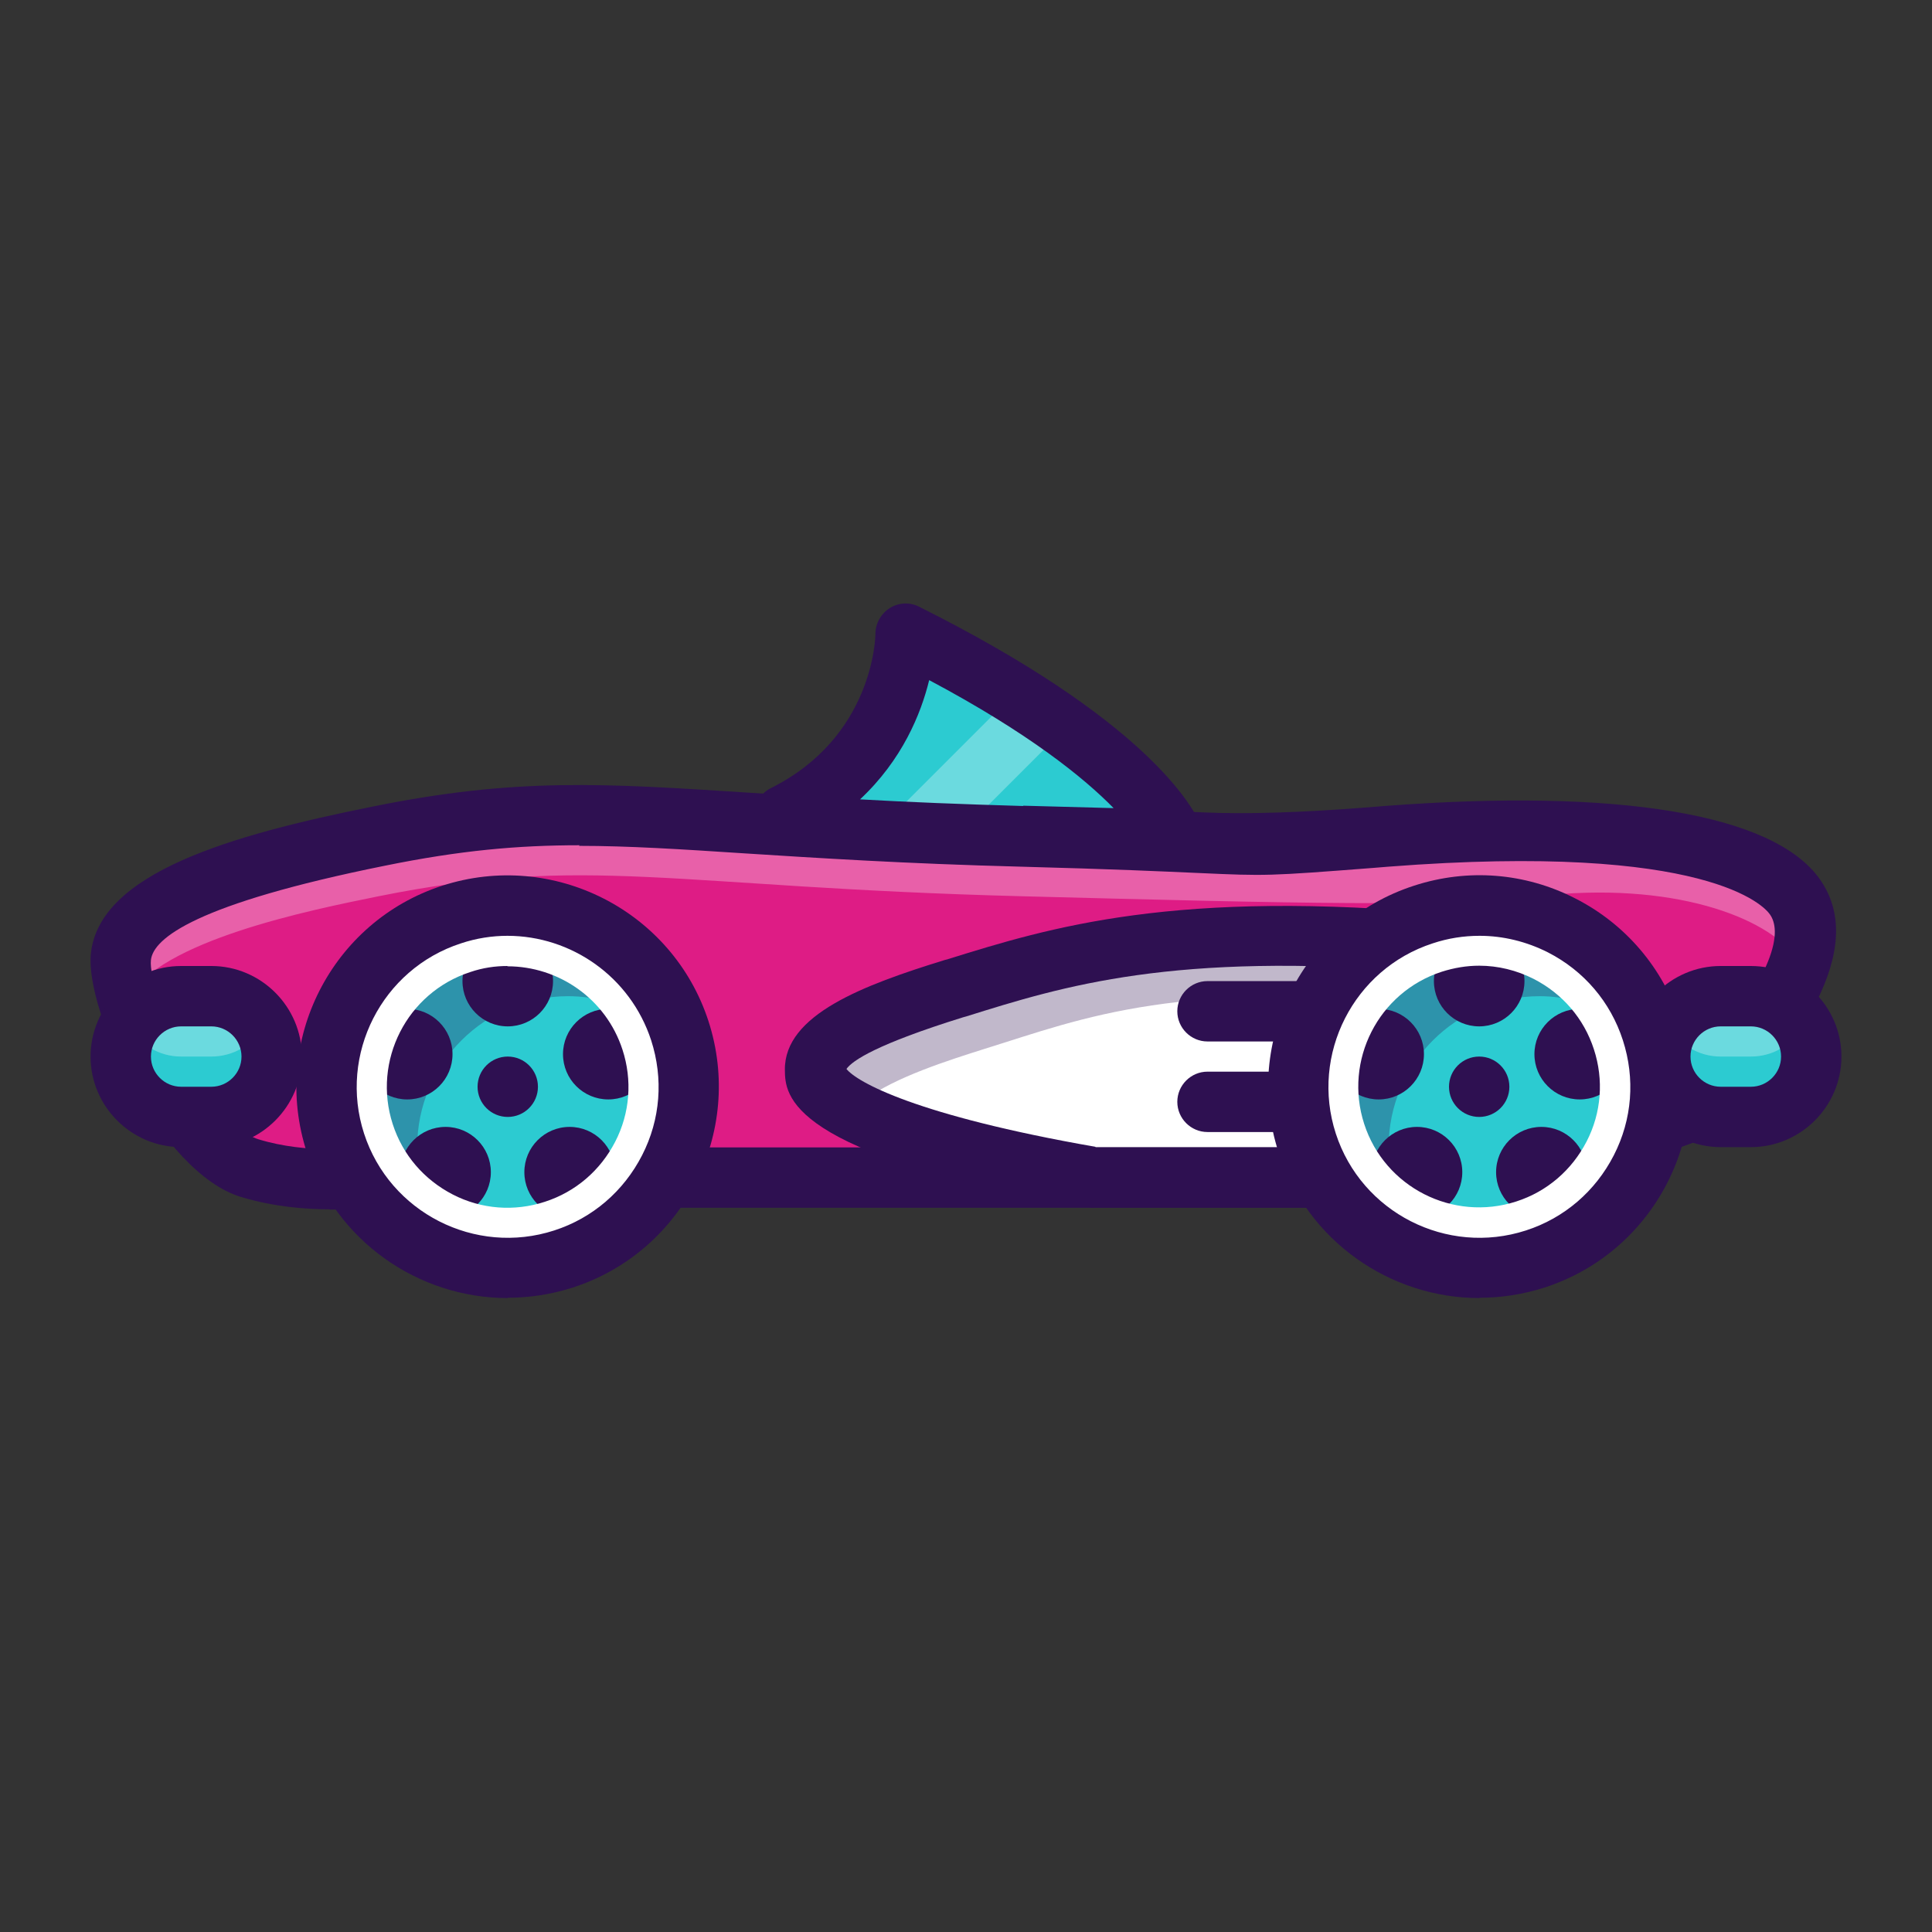 <?xml version="1.0" ?><svg xmlns="http://www.w3.org/2000/svg" width="64" height="64" viewBox="0 0 64 64" fill="none"><rect x="0" y="0" width="64" height="64" fill="#333333" stroke="none"/><path d="M50 39L56.33 36.69C59.04 33.71 60.55 31.23 59.46 29.69C58.53 28.39 55.38 27.18 50.93 27.69C47.8 28.05 43.16 27.93 33.87 27.69C22.26 27.39 19.48 26.29 12.54 27.69C9.96 28.21 4.25 29.37 4.01 31.69C3.85 33.25 6.17 38.05 8.28 38.69C10.17 39.26 12.01 39 12.01 39H50.01H50Z" fill="#DE1C85"/><g opacity="0.3"><path d="M12.54 29.69C19.48 28.29 22.26 29.39 33.87 29.69C43.16 29.93 47.81 30.05 50.93 29.69C55.39 29.17 58.54 30.39 59.46 31.69C59.52 31.77 59.56 31.86 59.61 31.94C59.91 31.06 59.89 30.3 59.46 29.69C58.53 28.39 55.38 27.18 50.93 27.69C47.8 28.05 43.16 27.93 33.87 27.69C22.26 27.39 19.48 26.29 12.54 27.69C9.96 28.21 4.25 29.37 4.01 31.69C3.97 32.02 4.06 32.51 4.23 33.07C5.31 31.16 10.21 30.16 12.54 29.69Z" fill="white"/></g><path d="M10.92 40.06C10.14 40.06 9.07 39.98 7.98 39.65C5.29 38.83 2.81 33.48 3.01 31.59C3.29 28.91 7.66 27.66 12.34 26.72C17.11 25.75 20.02 25.95 24.83 26.26C27.16 26.41 30.07 26.6 33.9 26.7C36.98 26.78 38.7 26.86 39.83 26.91C41.25 26.977 43.097 26.92 45.37 26.74L45.86 26.7C53.63 26.11 58.75 26.96 60.28 29.12C61.95 31.47 59.44 34.76 57.07 37.37C56.96 37.49 56.82 37.58 56.67 37.64L50.34 39.95C50.23 39.99 50.11 40.01 50 40.01H12.06C11.89 40.03 11.48 40.07 10.92 40.07V40.06ZM19.2 28C17.16 28 15.24 28.17 12.74 28.68C6.49 29.94 5.08 31.08 5 31.8C4.88 32.9 6.97 37.25 8.56 37.74C10.19 38.24 11.84 38.02 11.85 38.01C11.9 38.01 11.94 38.01 11.99 38.01H49.81L55.74 35.85C59.06 32.15 58.98 30.78 58.63 30.29C58.46 30.04 56.6 27.89 45.99 28.71L45.5 28.75C42 29.02 41.95 29.02 39.72 28.92C38.59 28.87 36.89 28.79 33.83 28.71C29.96 28.61 27.04 28.42 24.68 28.27C22.54 28.13 20.82 28.02 19.18 28.02L19.2 28Z" fill="#2E1051"/><path d="M6 37C4.9 37 4 36.1 4 35C4 33.9 4.9 33 6 33H7C8.1 33 9 33.9 9 35C9 36.1 8.1 37 7 37H6Z" fill="#2CCBD1"/><g opacity="0.3"><path d="M7 33H6C5.26 33 4.62 33.4 4.28 34C4.63 34.6 5.26 35 6 35H7C7.74 35 8.38 34.6 8.72 34C8.37 33.4 7.74 33 7 33Z" fill="white"/></g><path d="M33.87 27.69C35.73 27.74 37.39 27.78 38.91 27.82C38.75 27.44 37.42 24.71 30 21C30 21 30 25 26 27V27.33C28.14 27.47 30.66 27.61 33.87 27.69Z" fill="#2CCBD1"/><g opacity="0.3"><path d="M31.78 27.63L35.28 24.13C34.78 23.77 34.22 23.39 33.58 23L29.06 27.52C29.9 27.56 30.8 27.6 31.77 27.64L31.78 27.63Z" fill="white"/></g><path d="M38.91 28.82H38.89L33.85 28.69C30.64 28.61 28.15 28.47 25.94 28.32C25.41 28.29 25 27.85 25 27.32V26.99C25 26.61 25.21 26.26 25.55 26.1C28.92 24.41 29 21.13 29 20.99C29 20.65 29.19 20.32 29.48 20.14C29.77 19.96 30.14 19.94 30.45 20.1C37.89 23.82 39.52 26.66 39.83 27.44C39.96 27.75 39.92 28.11 39.73 28.39C39.54 28.66 39.23 28.82 38.91 28.82ZM33.9 26.69L36.89 26.77C35.91 25.77 34.09 24.29 30.78 22.53C30.51 23.64 29.89 25.17 28.49 26.48C30.07 26.57 31.83 26.64 33.89 26.7L33.9 26.69Z" fill="#2E1051"/><path d="M32.6 32.75C30.93 33.27 27.99 34.21 28 35.43C28.02 37.3 35.05 38.62 37.2 39H48V31.28C38.93 30.43 35.95 31.71 32.6 32.75Z" fill="white"/><g opacity="0.3"><path d="M32.6 32.75C30.93 33.27 27.99 34.21 28 35.43C28 35.78 28.25 36.11 28.67 36.42C29.63 35.69 31.43 35.12 32.6 34.75C35.95 33.71 38.93 32.43 48 33.28V31.28C38.93 30.43 35.95 31.71 32.6 32.75Z" fill="#2E1051"/></g><path d="M48 40H36.2C36.14 40 36.08 40 36.03 39.98C26.03 38.23 26.01 36.27 26 35.44C25.98 33.61 28.61 32.63 31.3 31.8L31.41 31.77C34.76 30.73 38.92 29.43 48.09 30.29C48.6 30.34 49 30.77 49 31.29V39.01C49 39.56 48.55 40.01 48 40.01V40ZM36.29 38H47V32.19C38.87 31.53 35.23 32.66 32.01 33.67L31.9 33.7C29.04 34.59 28.24 35.13 28.04 35.41C28.38 35.84 30.34 36.95 36.29 37.99V38Z" fill="#2E1051"/><path d="M22 40H12C11.45 40 11 39.55 11 39V36C11 32.69 13.69 30 17 30C20.31 30 23 32.69 23 36V39C23 39.55 22.55 40 22 40ZM13 38H21V36C21 33.79 19.21 32 17 32C14.79 32 13 33.79 13 36V38Z" fill="#2E1051"/><path d="M7 38H6C4.35 38 3 36.65 3 35C3 33.35 4.35 32 6 32H7C8.65 32 10 33.35 10 35C10 36.65 8.65 38 7 38ZM6 34C5.45 34 5 34.45 5 35C5 35.55 5.45 36 6 36H7C7.55 36 8 35.55 8 35C8 34.45 7.55 34 7 34H6Z" fill="#2E1051"/><path d="M57 37C55.9 37 55 36.1 55 35C55 33.9 55.9 33 57 33H58C59.1 33 60 33.9 60 35C60 36.1 59.1 37 58 37H57Z" fill="#2CCBD1"/><g opacity="0.3"><path d="M58 33H57C56.26 33 55.62 33.4 55.28 34C55.63 34.6 56.26 35 57 35H58C58.74 35 59.38 34.6 59.72 34C59.37 33.4 58.74 33 58 33Z" fill="white"/></g><path d="M58 38H57C55.35 38 54 36.65 54 35C54 33.35 55.35 32 57 32H58C59.65 32 61 33.35 61 35C61 36.65 59.65 38 58 38ZM57 34C56.45 34 56 34.45 56 35C56 35.55 56.45 36 57 36H58C58.55 36 59 35.55 59 35C59 34.45 58.55 34 58 34H57Z" fill="#2E1051"/><path d="M44 34.5H40C39.45 34.5 39 34.05 39 33.5C39 32.95 39.45 32.5 40 32.5H44C44.55 32.5 45 32.95 45 33.5C45 34.05 44.55 34.5 44 34.5Z" fill="#2E1051"/><path d="M44 37.5H40C39.45 37.5 39 37.05 39 36.5C39 35.95 39.45 35.5 40 35.5H44C44.55 35.5 45 35.95 45 36.5C45 37.05 44.55 37.5 44 37.5Z" fill="#2E1051"/><path d="M16.82 41C19.581 41 21.82 38.761 21.82 36C21.82 33.239 19.581 31 16.82 31C14.058 31 11.82 33.239 11.82 36C11.82 38.761 14.058 41 16.82 41Z" fill="#2CCBD1"/><g opacity="0.3"><path d="M13.82 38C13.82 35.24 16.06 33 18.82 33C19.68 33 20.49 33.24 21.19 33.63C20.34 32.07 18.71 31 16.82 31C14.06 31 11.82 33.24 11.82 36C11.82 37.9 12.89 39.53 14.45 40.37C14.06 39.66 13.82 38.86 13.82 38Z" fill="#2E1051"/></g><path d="M16.82 34C17.648 34 18.32 33.328 18.32 32.5C18.32 31.672 17.648 31 16.82 31C15.991 31 15.32 31.672 15.32 32.5C15.32 33.328 15.991 34 16.82 34Z" fill="#2E1051"/><path d="M13.49 36.42C14.318 36.42 14.99 35.749 14.99 34.92C14.99 34.092 14.318 33.42 13.49 33.42C12.662 33.42 11.99 34.092 11.99 34.92C11.99 35.749 12.662 36.42 13.49 36.42Z" fill="#2E1051"/><path d="M14.76 40.33C15.588 40.33 16.26 39.658 16.26 38.83C16.26 38.002 15.588 37.33 14.76 37.33C13.932 37.33 13.26 38.002 13.26 38.83C13.26 39.658 13.932 40.33 14.76 40.33Z" fill="#2E1051"/><path d="M18.87 40.33C19.698 40.33 20.37 39.658 20.37 38.83C20.37 38.002 19.698 37.33 18.87 37.33C18.041 37.33 17.37 38.002 17.37 38.83C17.37 39.658 18.041 40.33 18.87 40.33Z" fill="#2E1051"/><path d="M20.15 36.42C20.978 36.42 21.65 35.749 21.65 34.92C21.65 34.092 20.978 33.42 20.15 33.42C19.322 33.42 18.65 34.092 18.65 34.92C18.65 35.749 19.322 36.42 20.15 36.42Z" fill="#2E1051"/><path d="M16.81 42C15.88 42 14.95 41.78 14.09 41.34C12.66 40.61 11.6 39.37 11.11 37.85C10.09 34.7 11.82 31.31 14.96 30.29C18.11 29.27 21.5 31 22.52 34.14C23.02 35.66 22.89 37.29 22.16 38.72C21.43 40.15 20.19 41.21 18.67 41.7C18.06 41.9 17.43 42 16.81 42ZM16.81 32C16.4 32 15.99 32.06 15.58 32.2C13.48 32.88 12.33 35.14 13.01 37.24C13.34 38.26 14.05 39.08 15 39.57C15.95 40.06 17.04 40.14 18.05 39.81C19.07 39.48 19.89 38.77 20.38 37.82C20.87 36.87 20.95 35.78 20.62 34.77C20.07 33.08 18.5 32.01 16.81 32.01V32Z" fill="white"/><path d="M16.82 43C13.87 43 11.12 41.12 10.16 38.16C8.97 34.49 10.98 30.53 14.65 29.34C18.32 28.15 22.28 30.16 23.47 33.83C24.66 37.5 22.65 41.46 18.98 42.65C18.26 42.88 17.54 42.99 16.82 42.99V43ZM16.81 31C16.3 31 15.78 31.08 15.27 31.25C12.65 32.1 11.21 34.93 12.06 37.55C12.91 40.17 15.74 41.61 18.36 40.76C19.63 40.35 20.66 39.46 21.27 38.27C21.88 37.08 21.98 35.73 21.57 34.46C20.88 32.35 18.92 31 16.81 31Z" fill="#2E1051"/><path d="M16.82 37C17.372 37 17.82 36.552 17.82 36C17.82 35.448 17.372 35 16.82 35C16.267 35 15.82 35.448 15.82 36C15.82 36.552 16.267 37 16.82 37Z" fill="#2E1051"/><path d="M49 41C51.761 41 54 38.761 54 36C54 33.239 51.761 31 49 31C46.239 31 44 33.239 44 36C44 38.761 46.239 41 49 41Z" fill="#2CCBD1"/><path d="M49 37C49.552 37 50 36.552 50 36C50 35.448 49.552 35 49 35C48.448 35 48 35.448 48 36C48 36.552 48.448 37 49 37Z" fill="#2E1051"/><g opacity="0.3"><path d="M46 38C46 35.24 48.24 33 51 33C51.86 33 52.67 33.24 53.37 33.63C52.52 32.07 50.89 31 49 31C46.24 31 44 33.24 44 36C44 37.9 45.07 39.53 46.63 40.37C46.24 39.66 46 38.86 46 38Z" fill="#2E1051"/></g><path d="M49 34C49.828 34 50.5 33.328 50.5 32.5C50.5 31.672 49.828 31 49 31C48.172 31 47.5 31.672 47.5 32.5C47.5 33.328 48.172 34 49 34Z" fill="#2E1051"/><path d="M45.67 36.42C46.499 36.42 47.17 35.748 47.17 34.92C47.17 34.092 46.499 33.42 45.67 33.42C44.842 33.42 44.17 34.092 44.17 34.92C44.17 35.748 44.842 36.42 45.67 36.42Z" fill="#2E1051"/><path d="M46.94 40.33C47.769 40.33 48.44 39.658 48.44 38.83C48.44 38.001 47.769 37.33 46.94 37.33C46.112 37.33 45.44 38.001 45.44 38.83C45.44 39.658 46.112 40.33 46.94 40.33Z" fill="#2E1051"/><path d="M51.06 40.33C51.889 40.33 52.56 39.658 52.56 38.83C52.56 38.001 51.889 37.33 51.06 37.33C50.232 37.33 49.56 38.001 49.56 38.83C49.56 39.658 50.232 40.33 51.06 40.33Z" fill="#2E1051"/><path d="M52.33 36.42C53.158 36.42 53.83 35.748 53.83 34.92C53.83 34.092 53.158 33.42 52.33 33.42C51.502 33.42 50.83 34.092 50.83 34.92C50.83 35.748 51.502 36.42 52.33 36.42Z" fill="#2E1051"/><path d="M49 42C46.47 42 44.11 40.39 43.29 37.85C42.27 34.7 44 31.31 47.14 30.29C48.66 29.79 50.29 29.92 51.72 30.65C53.15 31.38 54.21 32.62 54.7 34.14C55.72 37.29 53.99 40.68 50.85 41.7C50.24 41.9 49.61 41.99 49 41.99V42ZM49 31.99C48.58 31.99 48.17 32.06 47.76 32.19C45.66 32.87 44.51 35.13 45.19 37.23C45.87 39.33 48.13 40.48 50.23 39.8C51.25 39.47 52.07 38.76 52.56 37.81C53.05 36.86 53.13 35.77 52.8 34.76C52.47 33.74 51.76 32.92 50.81 32.43C50.24 32.14 49.62 31.99 49 31.99Z" fill="white"/><path d="M49.01 43C46.06 43 43.31 41.12 42.35 38.16C41.16 34.49 43.17 30.53 46.84 29.34C48.62 28.76 50.52 28.91 52.18 29.76C53.85 30.61 55.08 32.06 55.66 33.83C56.85 37.5 54.84 41.46 51.17 42.65C50.45 42.88 49.73 42.99 49.01 42.99V43ZM49.01 31C48.49 31 47.97 31.08 47.46 31.25C44.84 32.1 43.4 34.93 44.25 37.55C45.1 40.17 47.93 41.61 50.55 40.76C51.82 40.35 52.85 39.46 53.46 38.27C54.07 37.08 54.17 35.73 53.76 34.46C53.35 33.19 52.47 32.16 51.28 31.55C50.57 31.19 49.79 31 49.02 31H49.01Z" fill="#2E1051"/></svg>